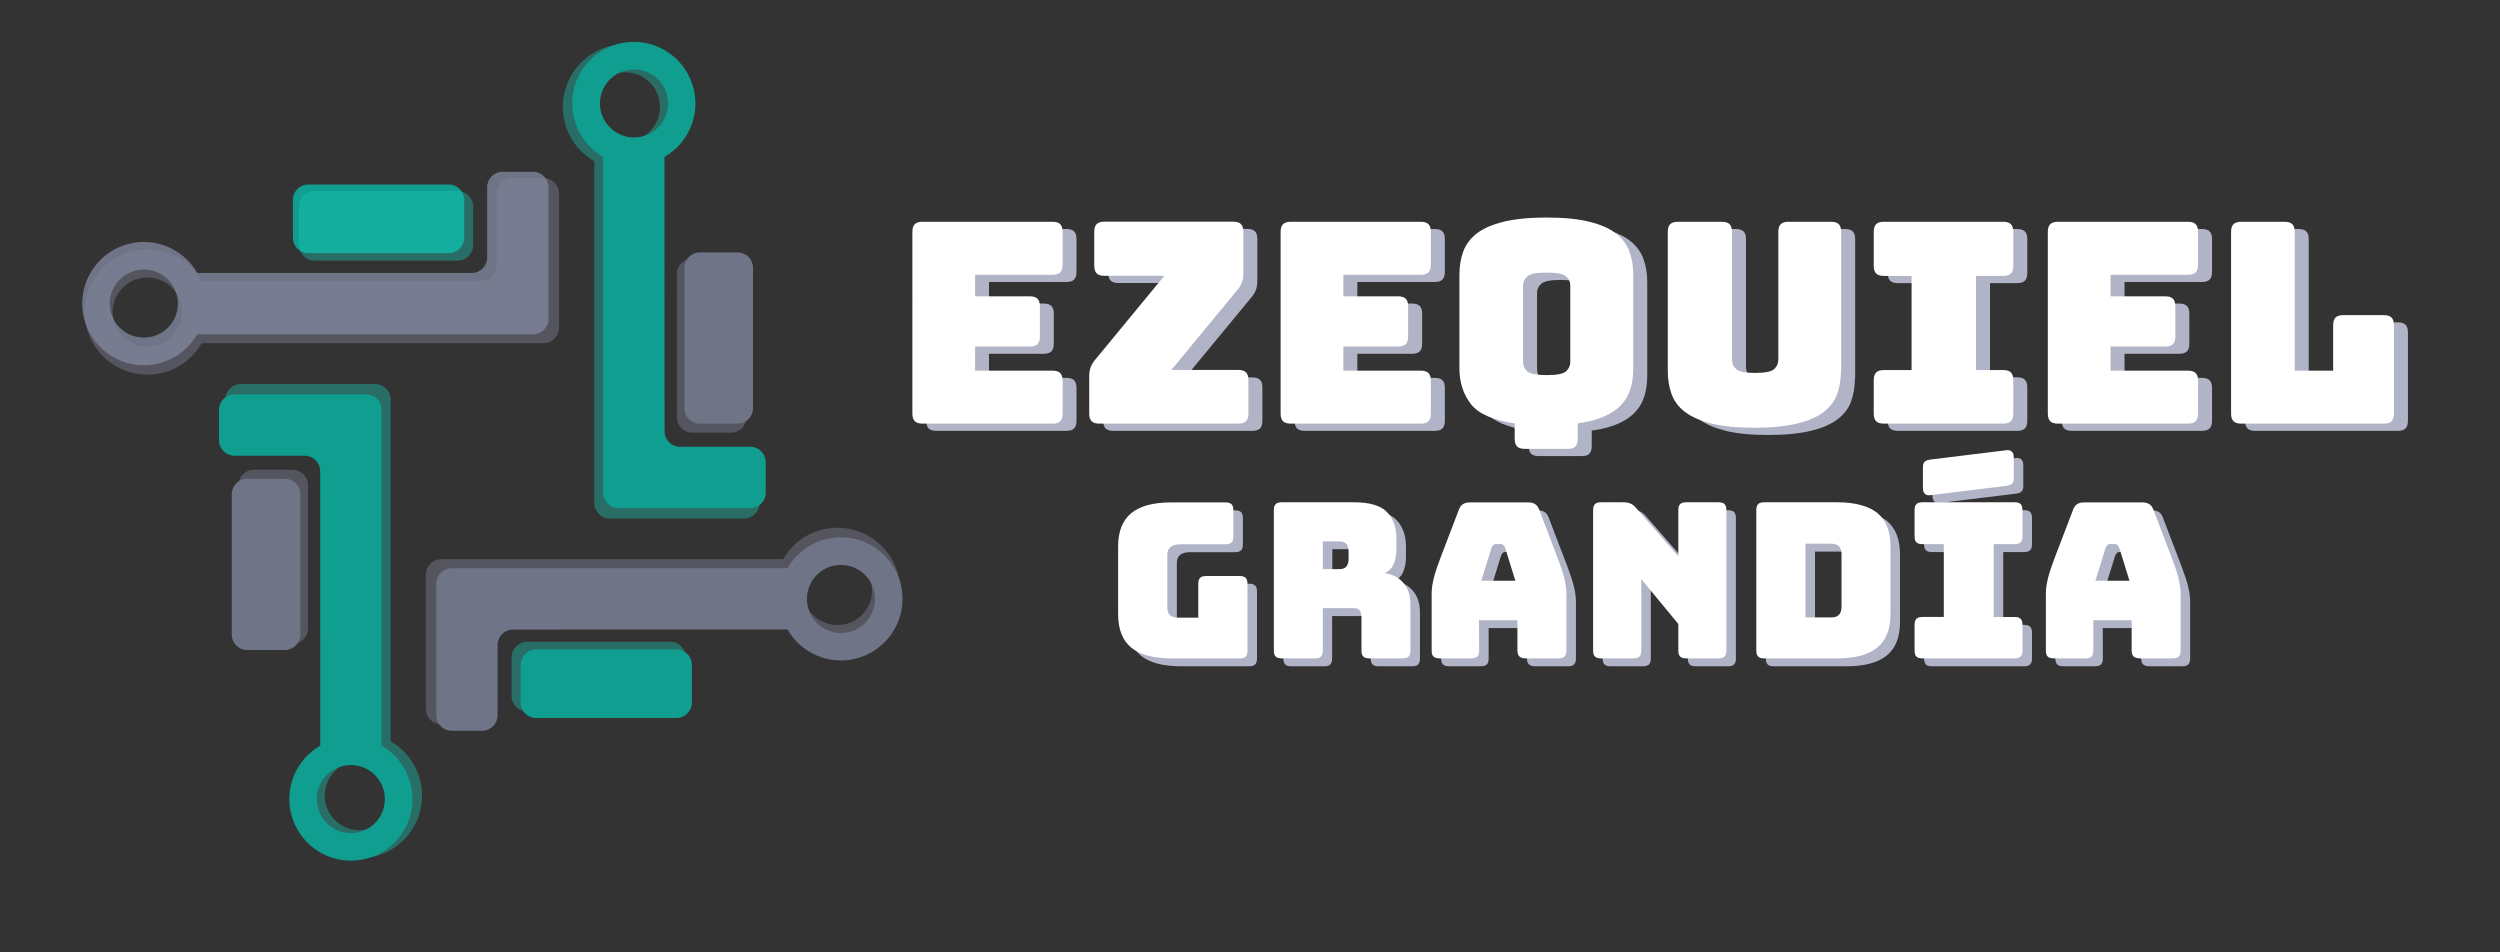 <?xml version="1.0" encoding="utf-8"?>
<!-- Generator: Adobe Illustrator 23.0.5, SVG Export Plug-In . SVG Version: 6.00 Build 0)  -->
<svg version="1.1" id="Predeterminado" xmlns="http://www.w3.org/2000/svg" xmlns:xlink="http://www.w3.org/1999/xlink" x="0px"
	 y="0px" viewBox="0 0 2180 830.3" style="enable-background:new 0 0 2180 830.3;" xml:space="preserve">
<rect x="0" y="0" width="2180" height="830.3" fill="#333333" stroke="none"/>
<style type="text/css">
	.st0{enable-background:new    ;}
	.st1{fill:#B0B4C6;}
	.st2{fill:#109E91;}
	.st3{fill:#707487;}
	.st4{opacity:0.4;fill:#1AC6B1;enable-background:new    ;}
	.st5{opacity:0.4;fill:#8488A0;enable-background:new    ;}
	.st6{fill:#FFFFFF;}
</style>
<g class="st0">
	<path class="st1" d="M929.9,375.7H816.5c-3.1,0-5.3-0.7-6.7-2.1s-2.1-3.6-2.1-6.7V208.5c0-3.1,0.7-5.3,2.1-6.7
		c1.4-1.4,3.6-2.1,6.7-2.1h113.4c3.1,0,5.3,0.7,6.7,2.1c1.4,1.4,2.1,3.6,2.1,6.7v28.6c0,3.1-0.7,5.3-2.1,6.7
		c-1.4,1.4-3.6,2.1-6.7,2.1h-67.5v18.8h47.7c3.1,0,5.3,0.7,6.7,2.1s2.1,3.6,2.1,6.7v26.2c0,3.1-0.7,5.3-2.1,6.7
		c-1.4,1.4-3.6,2.1-6.7,2.1h-47.7v21h67.5c3.1,0,5.3,0.7,6.7,2.1s2.1,3.6,2.1,6.7v28.6c0,3.1-0.7,5.3-2.1,6.7
		C935.3,375,933,375.7,929.9,375.7z"/>
	<path class="st1" d="M1092,375.7H970.8c-3.1,0-5.3-0.7-6.7-2.1s-2.1-3.6-2.1-6.7v-32.8c0-3.1,0.5-5.8,1.5-8.2c1-2.4,2.5-4.7,4.6-7
		l59.4-72.1h-52.3c-3.1,0-5.3-0.7-6.7-2.1c-1.4-1.4-2.1-3.6-2.1-6.7v-29.6c0-3.1,0.7-5.3,2.1-6.7c1.4-1.4,3.6-2.1,6.7-2.1h112.4
		c3.1,0,5.3,0.7,6.7,2.1c1.4,1.4,2.1,3.6,2.1,6.7V245c0,3.3-0.5,6.1-1.5,8.4c-1,2.4-2.5,4.7-4.6,7l-56.7,68.7h58.4
		c3.1,0,5.3,0.7,6.7,2.1c1.4,1.4,2.1,3.6,2.1,6.7V367c0,3.1-0.7,5.3-2.1,6.7C1097.3,375,1095.1,375.7,1092,375.7z"/>
	<path class="st1" d="M1251.1,375.7h-113.4c-3.1,0-5.3-0.7-6.7-2.1c-1.4-1.4-2.1-3.6-2.1-6.7V208.5c0-3.1,0.7-5.3,2.1-6.7
		s3.6-2.1,6.7-2.1h113.4c3.1,0,5.3,0.7,6.7,2.1c1.4,1.4,2.1,3.6,2.1,6.7v28.6c0,3.1-0.7,5.3-2.1,6.7s-3.6,2.1-6.7,2.1h-67.5v18.8
		h47.7c3.1,0,5.3,0.7,6.7,2.1c1.4,1.4,2.1,3.6,2.1,6.7v26.2c0,3.1-0.7,5.3-2.1,6.7c-1.4,1.4-3.6,2.1-6.7,2.1h-47.7v21h67.5
		c3.1,0,5.3,0.7,6.7,2.1c1.4,1.4,2.1,3.6,2.1,6.7v28.6c0,3.1-0.7,5.3-2.1,6.7C1256.4,375,1254.2,375.7,1251.1,375.7z"/>
	<path class="st1" d="M1379.4,397.7h-37.6c-3.1,0-5.3-0.7-6.7-2.1c-1.4-1.4-2.1-3.6-2.1-6.7v-13.4c-18.9-2.8-31.7-8.4-38.3-17
		c-6.6-8.6-9.9-18.9-9.9-31.2v-81.1c0-7.5,1.1-14.3,3.3-20.4c2.2-6.1,6.1-11.4,11.7-15.8c5.6-4.4,13.4-7.8,23.3-10.3
		c9.9-2.4,22.5-3.7,37.6-3.7s27.7,1.2,37.5,3.7c9.9,2.4,17.6,5.9,23.2,10.3c5.6,4.4,9.5,9.7,11.7,15.8s3.3,12.9,3.3,20.4v81.1
		c0,6.2-0.7,11.9-2.2,17.2c-1.5,5.3-4,10-7.6,14.1s-8.5,7.6-14.8,10.5s-14.2,5.1-23.8,6.4v13.4c0,3.1-0.7,5.3-2.1,6.7
		C1384.8,397,1382.5,397.7,1379.4,397.7z M1340.3,322c0,3.3,1.2,6,3.7,8.2c2.4,2.2,8.1,3.3,16.9,3.3s14.4-1.1,16.9-3.3
		c2.4-2.2,3.7-4.9,3.7-8.2v-66.7c0-3.1-1.2-5.7-3.7-7.9c-2.4-2.2-8.1-3.3-16.9-3.3s-14.4,1.1-16.9,3.3c-2.4,2.2-3.7,4.8-3.7,7.9V322
		z"/>
	<path class="st1" d="M1617.5,329.5c0,7.5-1.1,14.3-3.3,20.4c-2.2,6.1-6.1,11.3-11.7,15.6c-5.6,4.3-13.3,7.7-23.1,10.1
		s-22.2,3.7-37.4,3.7c-15.2,0-27.6-1.2-37.4-3.7s-17.5-5.8-23.1-10.1c-5.6-4.3-9.5-9.5-11.7-15.6s-3.3-12.9-3.3-20.4v-121
		c0-3.1,0.7-5.3,2.1-6.7s3.6-2.1,6.7-2.1h38.4c3.1,0,5.3,0.7,6.7,2.1c1.4,1.4,2.1,3.6,2.1,6.7V320c0,3.3,1.2,6,3.7,8.2
		c2.4,2.2,7.9,3.3,16.4,3.3c8.6,0,14.2-1.1,16.6-3.3c2.4-2.2,3.7-4.9,3.7-8.2V208.5c0-3.1,0.7-5.3,2.1-6.7s3.6-2.1,6.7-2.1h37.2
		c3.1,0,5.3,0.7,6.7,2.1c1.4,1.4,2.1,3.6,2.1,6.7v121H1617.5z"/>
	<path class="st1" d="M1654.9,375.7c-3.1,0-5.3-0.7-6.7-2.1c-1.4-1.4-2.1-3.6-2.1-6.7v-29.1c0-3.1,0.7-5.3,2.1-6.7
		c1.4-1.4,3.6-2.1,6.7-2.1h24.2v-82.1h-24.2c-3.1,0-5.3-0.7-6.7-2.1c-1.4-1.4-2.1-3.6-2.1-6.7v-29.6c0-3.1,0.7-5.3,2.1-6.7
		s3.6-2.1,6.7-2.1H1759c3.1,0,5.3,0.7,6.7,2.1c1.4,1.4,2.1,3.6,2.1,6.7v29.6c0,3.1-0.7,5.3-2.1,6.7s-3.6,2.1-6.7,2.1h-23.7V329h23.7
		c3.1,0,5.3,0.7,6.7,2.1c1.4,1.4,2.1,3.6,2.1,6.7v29.1c0,3.1-0.7,5.3-2.1,6.7c-1.4,1.4-3.6,2.1-6.7,2.1L1654.9,375.7L1654.9,375.7z"
		/>
	<path class="st1" d="M1920.1,375.7h-113.4c-3.1,0-5.3-0.7-6.7-2.1c-1.4-1.4-2.1-3.6-2.1-6.7V208.5c0-3.1,0.7-5.3,2.1-6.7
		s3.6-2.1,6.7-2.1h113.4c3.1,0,5.3,0.7,6.7,2.1c1.4,1.4,2.1,3.6,2.1,6.7v28.6c0,3.1-0.7,5.3-2.1,6.7s-3.6,2.1-6.7,2.1h-67.5v18.8
		h47.7c3.1,0,5.3,0.7,6.7,2.1c1.4,1.4,2.1,3.6,2.1,6.7v26.2c0,3.1-0.7,5.3-2.1,6.7c-1.4,1.4-3.6,2.1-6.7,2.1h-47.7v21h67.5
		c3.1,0,5.3,0.7,6.7,2.1c1.4,1.4,2.1,3.6,2.1,6.7v28.6c0,3.1-0.7,5.3-2.1,6.7C1925.4,375,1923.1,375.7,1920.1,375.7z"/>
	<path class="st1" d="M2090.9,375.7h-124.4c-3.1,0-5.3-0.7-6.7-2.1c-1.4-1.4-2.1-3.6-2.1-6.7V208.5c0-3.1,0.7-5.3,2.1-6.7
		s3.6-2.1,6.7-2.1h37.9c3.1,0,5.3,0.7,6.7,2.1c1.4,1.4,2.1,3.6,2.1,6.7v121h33.5v-39.6c0-3.1,0.7-5.3,2.1-6.7
		c1.4-1.4,3.6-2.1,6.7-2.1h35.4c3.1,0,5.3,0.7,6.7,2.1s2.1,3.6,2.1,6.7v77c0,3.1-0.7,5.3-2.1,6.7
		C2096.2,375,2094,375.7,2090.9,375.7z"/>
</g>
<g>
	<path class="st2" d="M255.4,174.3c0,11,0,22,0,33c0,7.4,6,13.4,13.4,13.4c40.9,0,81.7,0,122.6,0c7.4,0,13.4-6,13.4-13.4
		c0-11,0-22,0-33c0-7.4-6-13.4-13.4-13.4c-40.9,0-81.7,0-122.5,0C261.4,160.9,255.4,166.9,255.4,174.3z"/>
	<path class="st3" d="M411.4,238c7.4,0,13.4-6,13.4-13.4c0-20.5,0-41,0-61.4c0-7.4,6-13.4,13.4-13.4c8.9,0,17.8,0,26.7,0
		c7.4,0,13.4,6,13.4,13.4c0,38.3,0,76.6,0,114.9c0,7.4-6,13.4-13.4,13.4c-97.6,0-195.2,0-292.9,0c-12.1,21.1-36.9,31.4-60.4,25.2
		s-39.9-27.7-39.9-52s16.4-45.6,39.9-51.9s48.3,4.1,60.4,25.2C251.8,238,331.6,238,411.4,238z M145.1,287
		c12.3-10.8,13.5-29.6,2.6-41.9c-10.8-12.3-29.6-13.5-41.9-2.6c-12.3,10.8-13.5,29.6-2.7,41.9C114,296.6,132.8,297.8,145.1,287z"/>
	<path class="st4" d="M260.7,180.1c0,11.2,0,22.4,0,33.6c0,7.5,6.1,13.6,13.6,13.6c41.6,0,83.1,0,124.7,0c7.5,0,13.6-6.1,13.6-13.6
		c0-11.2,0-22.4,0-33.6c0-7.5-6.1-13.6-13.6-13.6c-41.6,0-83.1,0-124.7,0C266.8,166.5,260.7,172.6,260.7,180.1z"/>
	<path class="st5" d="M419.5,244.9c7.5,0,13.6-6.1,13.6-13.6c0-20.8,0-41.7,0-62.5c0-7.5,6.1-13.6,13.6-13.6c9.1,0,18.1,0,27.2,0
		c7.5,0,13.6,6.1,13.6,13.6c0,39,0,77.9,0,116.9c0,7.5-6.1,13.6-13.6,13.6c-99.3,0-198.7,0-298,0c-12.3,21.5-37.6,32-61.5,25.6
		s-40.6-28-40.6-52.8s16.7-46.4,40.6-52.8s49.2,4.1,61.5,25.6C257.1,244.9,338.3,244.9,419.5,244.9z M148.4,294.8
		c12.5-11,13.7-30.1,2.7-42.6s-30.1-13.7-42.6-2.7c-12.5,11-13.7,30.1-2.7,42.6C116.8,304.6,135.9,305.8,148.4,294.8z"/>
	<path class="st4" d="M598,606.8c0-11.2,0-22.4,0-33.6c0-7.5-6.1-13.6-13.6-13.6c-41.6,0-83.1,0-124.7,0c-7.5,0-13.6,6.1-13.6,13.6
		c0,11.2,0,22.4,0,33.6c0,7.5,6.1,13.6,13.6,13.6c41.6,0,83.1,0,124.7,0C592,620.4,598,614.3,598,606.8z"/>
	<path class="st5" d="M439.3,542c-7.5,0-13.6,6.1-13.6,13.6c0,20.8,0,41.7,0,62.5c0,7.5-6.1,13.6-13.6,13.6c-9.1,0-18.1,0-27.2,0
		c-7.5,0-13.6-6.1-13.6-13.6c0-39,0-78,0-116.9c0-7.5,6.1-13.6,13.6-13.6c99.3,0,198.7,0,298,0c12.3-21.5,37.5-32,61.5-25.6
		c23.9,6.4,40.6,28,40.6,52.8c0,24.8-16.7,46.4-40.6,52.8s-49.2-4.1-61.5-25.6C601.7,542,520.5,542,439.3,542z M710.3,492.2
		c-12.5,11-13.7,30.1-2.7,42.6s30.1,13.7,42.6,2.7s13.7-30.1,2.7-42.6C741.9,482.4,722.8,481.1,710.3,492.2z"/>
	<path class="st2" d="M603.3,612.7c0-11,0-22,0-33c0-7.4-6-13.4-13.4-13.4c-40.8,0-81.7,0-122.5,0c-7.4,0-13.4,6-13.4,13.4
		c0,11,0,22,0,33c0,7.4,6,13.4,13.4,13.4c40.9,0,81.7,0,122.5,0C597.4,626,603.3,620.1,603.3,612.7z"/>
	<path class="st3" d="M447.3,549c-7.4,0-13.4,6-13.4,13.4c0,20.5,0,41,0,61.4c0,7.4-6,13.4-13.4,13.4c-8.9,0-17.8,0-26.7,0
		c-7.4,0-13.4-6-13.4-13.4c0-38.3,0-76.6,0-114.9c0-7.4,6-13.4,13.4-13.4c97.6,0,195.2,0,292.9,0c12.1-21.1,36.9-31.4,60.4-25.2
		c23.5,6.3,39.9,27.6,39.9,51.9c0,24.3-16.4,45.6-39.9,51.9s-48.3-4.1-60.4-25.2C606.9,549,527.1,549,447.3,549z M713.7,500
		c-12.3,10.8-13.5,29.6-2.7,41.9c10.8,12.3,29.6,13.5,41.9,2.7c12.3-10.8,13.5-29.6,2.7-41.9C744.7,490.4,726,489.2,713.7,500z"/>
	<path class="st5" d="M637.4,225.4c-11.2,0-22.4,0-33.6,0c-7.5,0-13.6,6.1-13.6,13.6c0,41.6,0,83.1,0,124.7
		c0,7.5,6.1,13.6,13.6,13.6c11.2,0,22.4,0,33.6,0c7.5,0,13.6-6.1,13.6-13.6c0-41.6,0-83.1,0-124.7
		C651,231.5,644.9,225.4,637.4,225.4z"/>
	<path class="st4" d="M572.6,384.2c0,7.5,6.1,13.6,13.6,13.6c20.8,0,41.7,0,62.5,0c7.5,0,13.6,6.1,13.6,13.6c0,9.1,0,18.1,0,27.2
		c0,7.5-6.1,13.6-13.6,13.6c-39,0-78,0-116.9,0c-7.5,0-13.6-6.1-13.6-13.6c0-99.3,0-198.7,0-298c-21.5-12.3-32-37.6-25.6-61.5
		s28-40.6,52.8-40.6s46.4,16.7,52.8,40.6s-4.1,49.2-25.6,61.5C572.6,221.8,572.6,303,572.6,384.2z M522.7,113.2
		c11,12.5,30.1,13.7,42.6,2.7S579,85.8,568,73.3s-30.1-13.7-42.6-2.7S511.7,100.7,522.7,113.2z"/>
	<path class="st3" d="M643.2,220.1c-11,0-22,0-33,0c-7.4,0-13.4,6-13.4,13.4c0,40.9,0,81.7,0,122.5c0,7.4,6,13.4,13.4,13.4
		c11,0,22,0,33,0c7.4,0,13.4-6,13.4-13.4c0-40.9,0-81.7,0-122.6C656.6,226.1,650.6,220.1,643.2,220.1z"/>
	<path class="st2" d="M579.5,376.2c0,7.4,6,13.4,13.4,13.4c20.5,0,41,0,61.4,0c7.4,0,13.4,6,13.4,13.4c0,8.9,0,17.8,0,26.7
		c0,7.4-6,13.4-13.4,13.4c-38.3,0-76.6,0-114.9,0c-7.4,0-13.4-6-13.4-13.4c0-97.6,0-195.2,0-292.9c-21.1-12.1-31.4-36.9-25.2-60.4
		s27.6-39.9,51.9-39.9c24.3,0,45.6,16.4,51.9,39.9s-4.1,48.3-25.2,60.4C579.5,216.6,579.5,296.4,579.5,376.2z M530.6,109.8
		c10.8,12.3,29.6,13.5,41.9,2.7c12.3-10.8,13.5-29.6,2.7-41.9s-29.6-13.5-41.9-2.7C520.9,78.8,519.7,97.5,530.6,109.8z"/>
	<path class="st5" d="M221.4,561.5c11.2,0,22.4,0,33.6,0c7.5,0,13.6-6.1,13.6-13.6c0-41.6,0-83.1,0-124.7c0-7.5-6.1-13.6-13.6-13.6
		c-11.2,0-22.4,0-33.6,0c-7.5,0-13.6,6.1-13.6,13.6c0,41.6,0,83.1,0,124.7C207.8,555.5,213.9,561.5,221.4,561.5z"/>
	<path class="st4" d="M286.2,402.8c0-7.5-6.1-13.6-13.6-13.6c-20.8,0-41.7,0-62.5,0c-7.5,0-13.6-6.1-13.6-13.6c0-9.1,0-18.1,0-27.2
		c0-7.5,6.1-13.6,13.6-13.6c39,0,77.9,0,116.9,0c7.5,0,13.6,6.1,13.6,13.6c0,99.3,0,198.7,0,298c21.5,12.3,32,37.5,25.6,61.5
		c-6.4,23.9-28,40.6-52.8,40.6s-46.4-16.7-52.8-40.6s4.1-49.2,25.6-61.5C286.2,565.2,286.2,484,286.2,402.8z M336,673.8
		c-11-12.5-30.1-13.7-42.6-2.7s-13.7,30.1-2.7,42.6s30.1,13.7,42.6,2.7C345.9,705.4,347.1,686.3,336,673.8z"/>
	<path class="st3" d="M215.5,566.8c11,0,22,0,33,0c7.4,0,13.4-6,13.4-13.4c0-40.8,0-81.7,0-122.5c0-7.4-6-13.4-13.4-13.4
		c-11,0-22,0-33,0c-7.4,0-13.4,6-13.4,13.4c0,40.9,0,81.7,0,122.5C202.1,560.8,208.1,566.8,215.5,566.8z"/>
	<path class="st2" d="M279.2,410.8c0-7.4-6-13.4-13.4-13.4c-20.5,0-41,0-61.4,0c-7.4,0-13.4-6-13.4-13.4c0-8.9,0-17.8,0-26.7
		c0-7.4,6-13.4,13.4-13.4c38.3,0,76.6,0,114.9,0c7.4,0,13.4,6,13.4,13.4c0,97.6,0,195.2,0,292.9c21.1,12.1,31.4,36.9,25.2,60.4
		c-6.3,23.5-27.6,39.9-51.9,39.9s-45.6-16.4-51.9-39.9c-6.3-23.5,4.1-48.3,25.2-60.4C279.2,570.4,279.2,490.6,279.2,410.8z
		 M328.2,677.2c-10.8-12.3-29.6-13.5-41.9-2.7s-13.5,29.6-2.6,41.9c10.8,12.3,29.6,13.5,41.9,2.7C337.8,708.2,339,689.5,328.2,677.2
		z"/>
</g>
<g>
	<g class="st0">
		<path class="st6" d="M917.8,369.4H804.4c-3.1,0-5.3-0.7-6.7-2.1s-2.1-3.6-2.1-6.7V202.2c0-3.1,0.7-5.3,2.1-6.7
			c1.4-1.4,3.6-2.1,6.7-2.1h113.4c3.1,0,5.3,0.7,6.7,2.1c1.4,1.4,2.1,3.6,2.1,6.7v28.6c0,3.1-0.7,5.3-2.1,6.7
			c-1.4,1.4-3.6,2.1-6.7,2.1h-67.5v18.8H898c3.1,0,5.3,0.7,6.7,2.1s2.1,3.6,2.1,6.7v26.2c0,3.1-0.7,5.3-2.1,6.7
			c-1.4,1.4-3.6,2.1-6.7,2.1h-47.7v21h67.5c3.1,0,5.3,0.7,6.7,2.1s2.1,3.6,2.1,6.7v28.6c0,3.1-0.7,5.3-2.1,6.7
			C923.1,368.7,920.9,369.4,917.8,369.4z"/>
		<path class="st6" d="M1079.8,369.4H958.6c-3.1,0-5.3-0.7-6.7-2.1s-2.1-3.6-2.1-6.7v-32.8c0-3.1,0.5-5.8,1.5-8.2
			c1-2.4,2.5-4.7,4.6-7l59.4-72.1H963c-3.1,0-5.3-0.7-6.7-2.1c-1.4-1.4-2.1-3.6-2.1-6.7v-29.6c0-3.1,0.7-5.3,2.1-6.7
			c1.4-1.4,3.6-2.1,6.7-2.1h112.4c3.1,0,5.3,0.7,6.7,2.1c1.4,1.4,2.1,3.6,2.1,6.7v36.4c0,3.3-0.5,6.1-1.5,8.4c-1,2.4-2.5,4.7-4.6,7
			l-56.7,68.7h58.4c3.1,0,5.3,0.7,6.7,2.1c1.4,1.4,2.1,3.6,2.1,6.7v29.1c0,3.1-0.7,5.3-2.1,6.7
			C1085.2,368.7,1082.9,369.4,1079.8,369.4z"/>
		<path class="st6" d="M1238.9,369.4h-113.4c-3.1,0-5.3-0.7-6.7-2.1c-1.4-1.4-2.1-3.6-2.1-6.7V202.2c0-3.1,0.7-5.3,2.1-6.7
			s3.6-2.1,6.7-2.1h113.4c3.1,0,5.3,0.7,6.7,2.1c1.4,1.4,2.1,3.6,2.1,6.7v28.6c0,3.1-0.7,5.3-2.1,6.7s-3.6,2.1-6.7,2.1h-67.5v18.8
			h47.7c3.1,0,5.3,0.7,6.7,2.1c1.4,1.4,2.1,3.6,2.1,6.7v26.2c0,3.1-0.7,5.3-2.1,6.7c-1.4,1.4-3.6,2.1-6.7,2.1h-47.7v21h67.5
			c3.1,0,5.3,0.7,6.7,2.1c1.4,1.4,2.1,3.6,2.1,6.7v28.6c0,3.1-0.7,5.3-2.1,6.7C1244.3,368.7,1242,369.4,1238.9,369.4z"/>
		<path class="st6" d="M1367.2,391.4h-37.6c-3.1,0-5.3-0.7-6.7-2.1c-1.4-1.4-2.1-3.6-2.1-6.7v-13.4c-18.9-2.8-31.7-8.4-38.3-17
			c-6.6-8.6-9.9-18.9-9.9-31.2v-81.1c0-7.5,1.1-14.3,3.3-20.4c2.2-6.1,6.1-11.4,11.7-15.8c5.6-4.4,13.4-7.8,23.3-10.3
			c9.9-2.4,22.5-3.7,37.6-3.7c15.2,0,27.7,1.2,37.5,3.7c9.9,2.4,17.6,5.9,23.2,10.3c5.6,4.4,9.5,9.7,11.7,15.8s3.3,12.9,3.3,20.4
			V321c0,6.2-0.7,11.9-2.2,17.2c-1.5,5.3-4,10-7.6,14.1s-8.5,7.6-14.8,10.5s-14.2,5.1-23.8,6.4v13.4c0,3.1-0.7,5.3-2.1,6.7
			C1372.6,390.7,1370.3,391.4,1367.2,391.4z M1328.1,315.6c0,3.3,1.2,6,3.7,8.2c2.4,2.2,8.1,3.3,16.9,3.3s14.4-1.1,16.9-3.3
			c2.4-2.2,3.7-4.9,3.7-8.2v-66.7c0-3.1-1.2-5.7-3.7-7.9c-2.4-2.2-8.1-3.3-16.9-3.3s-14.4,1.1-16.9,3.3c-2.4,2.2-3.7,4.8-3.7,7.9
			V315.6z"/>
		<path class="st6" d="M1605.3,323.2c0,7.5-1.1,14.3-3.3,20.4s-6.1,11.3-11.7,15.6c-5.6,4.3-13.3,7.7-23.1,10.1
			c-9.8,2.4-22.2,3.7-37.4,3.7c-15.2,0-27.6-1.2-37.4-3.7c-9.8-2.4-17.5-5.8-23.1-10.1c-5.6-4.3-9.5-9.5-11.7-15.6
			s-3.3-12.9-3.3-20.4v-121c0-3.1,0.7-5.3,2.1-6.7s3.6-2.1,6.7-2.1h38.4c3.1,0,5.3,0.7,6.7,2.1c1.4,1.4,2.1,3.6,2.1,6.7v111.5
			c0,3.3,1.2,6,3.7,8.2c2.4,2.2,7.9,3.3,16.4,3.3c8.6,0,14.2-1.1,16.6-3.3c2.4-2.2,3.7-4.9,3.7-8.2V202.2c0-3.1,0.7-5.3,2.1-6.7
			s3.6-2.1,6.7-2.1h37.2c3.1,0,5.3,0.7,6.7,2.1c1.4,1.4,2.1,3.6,2.1,6.7v121H1605.3z"/>
		<path class="st6" d="M1642.7,369.4c-3.1,0-5.3-0.7-6.7-2.1c-1.4-1.4-2.1-3.6-2.1-6.7v-29.1c0-3.1,0.7-5.3,2.1-6.7
			c1.4-1.4,3.6-2.1,6.7-2.1h24.2v-82.1h-24.2c-3.1,0-5.3-0.7-6.7-2.1c-1.4-1.4-2.1-3.6-2.1-6.7v-29.6c0-3.1,0.7-5.3,2.1-6.7
			s3.6-2.1,6.7-2.1h104.1c3.1,0,5.3,0.7,6.7,2.1c1.4,1.4,2.1,3.6,2.1,6.7v29.6c0,3.1-0.7,5.3-2.1,6.7s-3.6,2.1-6.7,2.1h-23.7v82.1
			h23.7c3.1,0,5.3,0.7,6.7,2.1c1.4,1.4,2.1,3.6,2.1,6.7v29.1c0,3.1-0.7,5.3-2.1,6.7c-1.4,1.4-3.6,2.1-6.7,2.1H1642.7z"/>
		<path class="st6" d="M1907.9,369.4h-113.4c-3.1,0-5.3-0.7-6.7-2.1c-1.4-1.4-2.1-3.6-2.1-6.7V202.2c0-3.1,0.7-5.3,2.1-6.7
			s3.6-2.1,6.7-2.1h113.4c3.1,0,5.3,0.7,6.7,2.1c1.4,1.4,2.1,3.6,2.1,6.7v28.6c0,3.1-0.7,5.3-2.1,6.7s-3.6,2.1-6.7,2.1h-67.5v18.8
			h47.7c3.1,0,5.3,0.7,6.7,2.1c1.4,1.4,2.1,3.6,2.1,6.7v26.2c0,3.1-0.7,5.3-2.1,6.7c-1.4,1.4-3.6,2.1-6.7,2.1h-47.7v21h67.5
			c3.1,0,5.3,0.7,6.7,2.1c1.4,1.4,2.1,3.6,2.1,6.7v28.6c0,3.1-0.7,5.3-2.1,6.7C1913.2,368.7,1911,369.4,1907.9,369.4z"/>
		<path class="st6" d="M2078.7,369.4h-124.4c-3.1,0-5.3-0.7-6.7-2.1c-1.4-1.4-2.1-3.6-2.1-6.7V202.2c0-3.1,0.7-5.3,2.1-6.7
			s3.6-2.1,6.7-2.1h37.9c3.1,0,5.3,0.7,6.7,2.1c1.4,1.4,2.1,3.6,2.1,6.7v121h33.5v-39.6c0-3.1,0.7-5.3,2.1-6.7
			c1.4-1.4,3.6-2.1,6.7-2.1h35.4c3.1,0,5.3,0.7,6.7,2.1s2.1,3.6,2.1,6.7v77c0,3.1-0.7,5.3-2.1,6.7
			C2084.1,368.7,2081.8,369.4,2078.7,369.4z"/>
	</g>
</g>
<g>
	<g class="st0">
		<path class="st1" d="M1089.3,581h-59.5c-15.8,0-27.4-3.1-35.1-9.4c-7.6-6.3-11.4-16-11.4-29.1v-59c0-13.1,3.8-22.8,11.4-29.1
			c7.6-6.3,19.3-9.4,35.1-9.4h47.2c2.4,0,4.1,0.5,5.2,1.6s1.6,2.8,1.6,5.2v22.9c0,2.4-0.5,4.1-1.6,5.2s-2.8,1.6-5.2,1.6h-39.3
			c-3.9,0-6.8,0.8-8.7,2.4c-1.9,1.6-2.8,3.9-2.8,7.1v45c0,3.2,0.7,5.5,2.2,7c1.4,1.5,3.6,2.3,6.5,2.3h18.3v-29.5
			c0-2.4,0.5-4.1,1.6-5.2s2.8-1.6,5.2-1.6h29.3c2.4,0,4.1,0.5,5.2,1.6s1.6,2.8,1.6,5.2v58.4c0,2.4-0.5,4.1-1.6,5.2
			C1093.4,580.4,1091.7,581,1089.3,581z"/>
		<path class="st1" d="M1155,581h-29.1c-2.4,0-4.1-0.5-5.2-1.6s-1.6-2.8-1.6-5.2V451.7c0-2.4,0.5-4.1,1.6-5.2s2.8-1.6,5.2-1.6h62.9
			c14.1,0,23.8,2.9,29.2,8.8c5.4,5.9,8,13.5,8,22.8v8.7c0,5.3-0.8,9.8-2.4,13.5s-4.3,6.4-8.2,8c6.8,0.8,12.3,3.5,16.5,8.3
			c4.2,4.8,6.3,11.1,6.3,19.1v40.1c0,2.4-0.5,4.1-1.6,5.2c-1.1,1.1-2.8,1.6-5.2,1.6h-29.3c-2.4,0-4.1-0.5-5.2-1.6s-1.6-2.8-1.6-5.2
			v-28.9c0-2.8-0.5-4.8-1.6-6.1s-2.9-2-5.6-2h-26.5v37c0,2.4-0.5,4.1-1.6,5.2C1159.2,580.4,1157.4,581,1155,581z M1161.8,478.9v24.2
			h14.2c3.3,0,5.5-0.9,6.6-2.6s1.7-3.8,1.7-6.3v-6.4c0-2.5-0.6-4.6-1.7-6.3c-1.1-1.7-3.3-2.6-6.6-2.6L1161.8,478.9L1161.8,478.9z"/>
		<path class="st1" d="M1298.1,574.2c0,2.4-0.5,4.1-1.6,5.2c-1.1,1.1-2.8,1.6-5.2,1.6h-27.8c-2.4,0-4.1-0.5-5.2-1.6
			s-1.6-2.8-1.6-5.2v-49.9c0-3.8,0.6-8.1,1.8-13c1.2-4.9,3.1-10.6,5.6-17.2l16.4-42.9c0.8-2.1,1.9-3.7,3.5-4.7s3.6-1.5,6.1-1.5h50.8
			c2.4,0,4.4,0.5,6,1.5s2.7,2.6,3.5,4.7l16.4,42.9c2.5,6.6,4.4,12.3,5.6,17.2s1.8,9.3,1.8,13v49.9c0,2.4-0.5,4.1-1.6,5.2
			c-1.1,1.1-2.8,1.6-5.2,1.6h-28.5c-2.5,0-4.4-0.5-5.6-1.6s-1.8-2.8-1.8-5.2v-26.5h-33.4L1298.1,574.2L1298.1,574.2z M1308.9,484.6
			l-8.9,28.7h29.7l-8.9-28.7c-0.5-1.1-1-2-1.6-2.5s-1.2-0.8-2-0.8h-4.7c-0.8,0-1.4,0.3-2,0.8
			C1309.9,482.6,1309.4,483.5,1308.9,484.6z"/>
		<path class="st1" d="M1432.6,581h-28.3c-2.4,0-4.1-0.5-5.2-1.6s-1.6-2.8-1.6-5.2V451.7c0-2.4,0.5-4.1,1.6-5.2s2.8-1.6,5.2-1.6
			h19.7c2.4,0,4.4,0.4,6.1,1.1c1.7,0.8,3.4,2.1,5,4l36.7,42v-40.3c0-2.4,0.5-4.1,1.6-5.2s2.8-1.6,5.2-1.6h28.3
			c2.4,0,4.1,0.5,5.2,1.6s1.6,2.8,1.6,5.2v122.5c0,2.4-0.5,4.1-1.6,5.2c-1.1,1.1-2.8,1.6-5.2,1.6h-28.3c-2.4,0-4.1-0.5-5.2-1.6
			s-1.6-2.8-1.6-5.2V551l-32.3-39.1v62.4c0,2.4-0.5,4.1-1.6,5.2C1436.8,580.4,1435,581,1432.6,581z"/>
		<path class="st1" d="M1610.3,581h-63.7c-2.4,0-4.1-0.5-5.2-1.6s-1.6-2.8-1.6-5.2V451.7c0-2.4,0.5-4.1,1.6-5.2s2.8-1.6,5.2-1.6
			h63.7c15.7,0,27.4,3.2,35.1,9.4c7.6,6.3,11.4,16,11.4,29.1v59c0,13.1-3.8,22.8-11.4,29.1C1637.7,577.8,1626,581,1610.3,581z
			 M1582.7,481v64.3h22.5c3,0,5.3-0.8,6.7-2.3c1.4-1.5,2.2-3.8,2.2-7v-45.9c0-3.1-0.7-5.4-2.2-6.9c-1.5-1.4-3.7-2.2-6.7-2.2H1582.7z
			"/>
		<path class="st1" d="M1684.6,581c-2.4,0-4.1-0.5-5.2-1.6s-1.6-2.8-1.6-5.2v-22.5c0-2.4,0.5-4.1,1.6-5.2c1.1-1.1,2.8-1.6,5.2-1.6
			h18.7v-63.5h-18.7c-2.4,0-4.1-0.5-5.2-1.6s-1.6-2.8-1.6-5.2v-22.9c0-2.4,0.5-4.1,1.6-5.2s2.8-1.6,5.2-1.6h80.5
			c2.4,0,4.1,0.5,5.2,1.6s1.6,2.8,1.6,5.2v22.9c0,2.4-0.5,4.1-1.6,5.2s-2.8,1.6-5.2,1.6h-18.3v63.5h18.3c2.4,0,4.1,0.5,5.2,1.6
			s1.6,2.8,1.6,5.2v22.5c0,2.4-0.5,4.1-1.6,5.2c-1.1,1.1-2.8,1.6-5.2,1.6H1684.6z M1757.5,430.5l-66,8.1c-2.1,0.3-3.8-0.2-4.8-1.3
			c-1.1-1.1-1.6-2.8-1.6-4.9v-18.1c0-2.4,0.5-4.1,1.6-5s2.8-1.5,5.2-1.8l66-8.1c2.1-0.3,3.7,0.2,4.8,1.3c1.1,1.1,1.6,2.8,1.6,4.9
			v18.1c0,2.4-0.5,4.1-1.6,5C1761.6,429.7,1759.9,430.3,1757.5,430.5z"/>
		<path class="st1" d="M1833.7,574.2c0,2.4-0.5,4.1-1.6,5.2c-1.1,1.1-2.8,1.6-5.2,1.6h-27.8c-2.4,0-4.1-0.5-5.2-1.6
			s-1.6-2.8-1.6-5.2v-49.9c0-3.8,0.6-8.1,1.8-13c1.2-4.9,3.1-10.6,5.6-17.2l16.4-42.9c0.8-2.1,1.9-3.7,3.5-4.7s3.6-1.5,6.1-1.5h50.8
			c2.4,0,4.4,0.5,6,1.5s2.7,2.6,3.5,4.7l16.4,42.9c2.5,6.6,4.4,12.3,5.6,17.2s1.8,9.3,1.8,13v49.9c0,2.4-0.5,4.1-1.6,5.2
			c-1.1,1.1-2.8,1.6-5.2,1.6h-28.5c-2.5,0-4.4-0.5-5.6-1.6s-1.8-2.8-1.8-5.2v-26.5h-33.5L1833.7,574.2L1833.7,574.2z M1844.4,484.6
			l-8.9,28.7h29.7l-8.9-28.7c-0.5-1.1-1-2-1.6-2.5s-1.2-0.8-2-0.8h-4.7c-0.8,0-1.4,0.3-2,0.8
			C1845.5,482.6,1844.9,483.5,1844.4,484.6z"/>
	</g>
</g>
<g>
	<g class="st0">
		<path class="st6" d="M1081,574.1h-59.5c-15.8,0-27.4-3.1-35.1-9.4c-7.6-6.3-11.4-16-11.4-29.1v-59c0-13.1,3.8-22.8,11.4-29.1
			c7.6-6.3,19.3-9.4,35.1-9.4h47.2c2.4,0,4.1,0.5,5.2,1.6s1.6,2.8,1.6,5.2v22.9c0,2.4-0.5,4.1-1.6,5.2s-2.8,1.6-5.2,1.6h-39.3
			c-3.9,0-6.8,0.8-8.7,2.4s-2.8,3.9-2.8,7.1v45.2c0,3.2,0.7,5.5,2.2,7c1.4,1.5,3.6,2.3,6.5,2.3h18.3v-29.5c0-2.4,0.5-4.1,1.6-5.2
			s2.8-1.6,5.2-1.6h29.3c2.4,0,4.1,0.5,5.2,1.6s1.6,2.8,1.6,5.2v58.4c0,2.4-0.5,4.1-1.6,5.2C1085.1,573.6,1083.4,574.1,1081,574.1z"
			/>
		<path class="st6" d="M1146.7,574.1h-29.1c-2.4,0-4.1-0.5-5.2-1.6s-1.6-2.8-1.6-5.2V444.8c0-2.4,0.5-4.1,1.6-5.2s2.8-1.6,5.2-1.6
			h62.9c14.1,0,23.8,2.9,29.2,8.8c5.4,5.9,8,13.5,8,22.8v8.7c0,5.3-0.8,9.8-2.4,13.5s-4.3,6.4-8.2,8c6.8,0.8,12.3,3.5,16.5,8.3
			c4.2,4.8,6.3,11.1,6.3,19.1v40.1c0,2.4-0.5,4.1-1.6,5.2c-1.1,1.1-2.8,1.6-5.2,1.6H1194c-2.4,0-4.1-0.5-5.2-1.6s-1.6-2.8-1.6-5.2
			v-28.9c0-2.8-0.5-4.8-1.6-6.1s-2.9-2-5.6-2h-26.5v37c0,2.4-0.5,4.1-1.6,5.2C1150.9,573.6,1149.1,574.1,1146.7,574.1z
			 M1153.5,472.1v24.2h14.2c3.3,0,5.5-0.9,6.6-2.6s1.7-3.8,1.7-6.3V481c0-2.5-0.6-4.6-1.7-6.3c-1.1-1.7-3.3-2.6-6.6-2.6
			L1153.5,472.1L1153.5,472.1z"/>
		<path class="st6" d="M1289.8,567.3c0,2.4-0.5,4.1-1.6,5.2c-1.1,1.1-2.8,1.6-5.2,1.6h-27.8c-2.4,0-4.1-0.5-5.2-1.6
			s-1.6-2.8-1.6-5.2v-49.9c0-3.8,0.6-8.1,1.8-13c1.2-4.9,3.1-10.6,5.6-17.2l16.4-42.9c0.8-2.1,1.9-3.7,3.5-4.7s3.6-1.5,6.1-1.5h50.8
			c2.4,0,4.4,0.5,6,1.5s2.7,2.6,3.5,4.7l16.4,42.9c2.5,6.6,4.4,12.3,5.6,17.2c1.2,4.9,1.8,9.3,1.8,13v49.9c0,2.4-0.5,4.1-1.6,5.2
			c-1.1,1.1-2.8,1.6-5.2,1.6h-28.5c-2.5,0-4.4-0.5-5.6-1.6s-1.8-2.8-1.8-5.2v-26.5h-33.5L1289.8,567.3L1289.8,567.3z M1300.6,477.7
			l-8.9,28.7h29.7l-8.9-28.7c-0.5-1.1-1-2-1.6-2.5s-1.2-0.8-2-0.8h-4.7c-0.8,0-1.4,0.3-2,0.8
			C1301.6,475.8,1301.1,476.6,1300.6,477.7z"/>
		<path class="st6" d="M1424.4,574.1H1396c-2.4,0-4.1-0.5-5.2-1.6s-1.6-2.8-1.6-5.2V444.8c0-2.4,0.5-4.1,1.6-5.2s2.8-1.6,5.2-1.6
			h19.7c2.4,0,4.4,0.4,6.1,1.1s3.4,2.1,5,4l36.7,42v-40.3c0-2.4,0.5-4.1,1.6-5.2s2.8-1.6,5.2-1.6h28.3c2.4,0,4.1,0.5,5.2,1.6
			s1.6,2.8,1.6,5.2v122.5c0,2.4-0.5,4.1-1.6,5.2c-1.1,1.1-2.8,1.6-5.2,1.6h-28.3c-2.4,0-4.1-0.5-5.2-1.6s-1.6-2.8-1.6-5.2v-23.2
			l-32.3-39.1v62.4c0,2.4-0.5,4.1-1.6,5.2C1428.5,573.6,1426.7,574.1,1424.4,574.1z"/>
		<path class="st6" d="M1602,574.1h-63.7c-2.4,0-4.1-0.5-5.2-1.6s-1.6-2.8-1.6-5.2V444.8c0-2.4,0.5-4.1,1.6-5.2s2.8-1.6,5.2-1.6
			h63.7c15.7,0,27.4,3.2,35.1,9.4c7.6,6.3,11.4,16,11.4,29.1v59c0,13.1-3.8,22.8-11.4,29.1C1629.4,571,1617.7,574.1,1602,574.1z
			 M1574.4,474.1v64.3h22.5c3,0,5.3-0.8,6.7-2.3c1.4-1.5,2.2-3.8,2.2-7v-45.9c0-3.1-0.7-5.4-2.2-6.9c-1.5-1.4-3.7-2.2-6.7-2.2
			L1574.4,474.1L1574.4,474.1z"/>
		<path class="st6" d="M1676.3,574.1c-2.4,0-4.1-0.5-5.2-1.6s-1.6-2.8-1.6-5.2v-22.5c0-2.4,0.5-4.1,1.6-5.2c1.1-1.1,2.8-1.6,5.2-1.6
			h18.7v-63.5h-18.7c-2.4,0-4.1-0.5-5.2-1.6s-1.6-2.8-1.6-5.2v-22.9c0-2.4,0.5-4.1,1.6-5.2s2.8-1.6,5.2-1.6h80.5
			c2.4,0,4.1,0.5,5.2,1.6s1.6,2.8,1.6,5.2v22.9c0,2.4-0.5,4.1-1.6,5.2s-2.8,1.6-5.2,1.6h-18.3V538h18.3c2.4,0,4.1,0.5,5.2,1.6
			s1.6,2.8,1.6,5.2v22.5c0,2.4-0.5,4.1-1.6,5.2c-1.1,1.1-2.8,1.6-5.2,1.6H1676.3z M1749.2,423.7l-66,8.1c-2.1,0.3-3.8-0.2-4.8-1.3
			c-1.1-1.1-1.6-2.8-1.6-4.9v-18.1c0-2.4,0.5-4.1,1.6-5s2.8-1.5,5.2-1.8l66-8.1c2.1-0.3,3.7,0.2,4.8,1.3c1.1,1.1,1.6,2.8,1.6,4.9
			v18.1c0,2.4-0.5,4.1-1.6,5C1753.3,422.8,1751.6,423.4,1749.2,423.7z"/>
		<path class="st6" d="M1825.4,567.3c0,2.4-0.5,4.1-1.6,5.2c-1.1,1.1-2.8,1.6-5.2,1.6h-27.8c-2.4,0-4.1-0.5-5.2-1.6
			s-1.6-2.8-1.6-5.2v-49.9c0-3.8,0.6-8.1,1.8-13c1.2-4.9,3.1-10.6,5.6-17.2l16.4-42.9c0.8-2.1,1.9-3.7,3.5-4.7s3.6-1.5,6.1-1.5h50.8
			c2.4,0,4.4,0.5,6,1.5s2.7,2.6,3.5,4.7l16.4,42.9c2.5,6.6,4.4,12.3,5.6,17.2c1.2,4.9,1.8,9.3,1.8,13v49.9c0,2.4-0.5,4.1-1.6,5.2
			c-1.1,1.1-2.8,1.6-5.2,1.6h-28.5c-2.5,0-4.4-0.5-5.6-1.6s-1.8-2.8-1.8-5.2v-26.5h-33.4L1825.4,567.3L1825.4,567.3z M1836.1,477.7
			l-8.9,28.7h29.7l-8.9-28.7c-0.5-1.1-1-2-1.6-2.5s-1.2-0.8-2-0.8h-4.7c-0.8,0-1.4,0.3-2,0.8
			C1837.2,475.8,1836.6,476.6,1836.1,477.7z"/>
	</g>
</g>
</svg>
